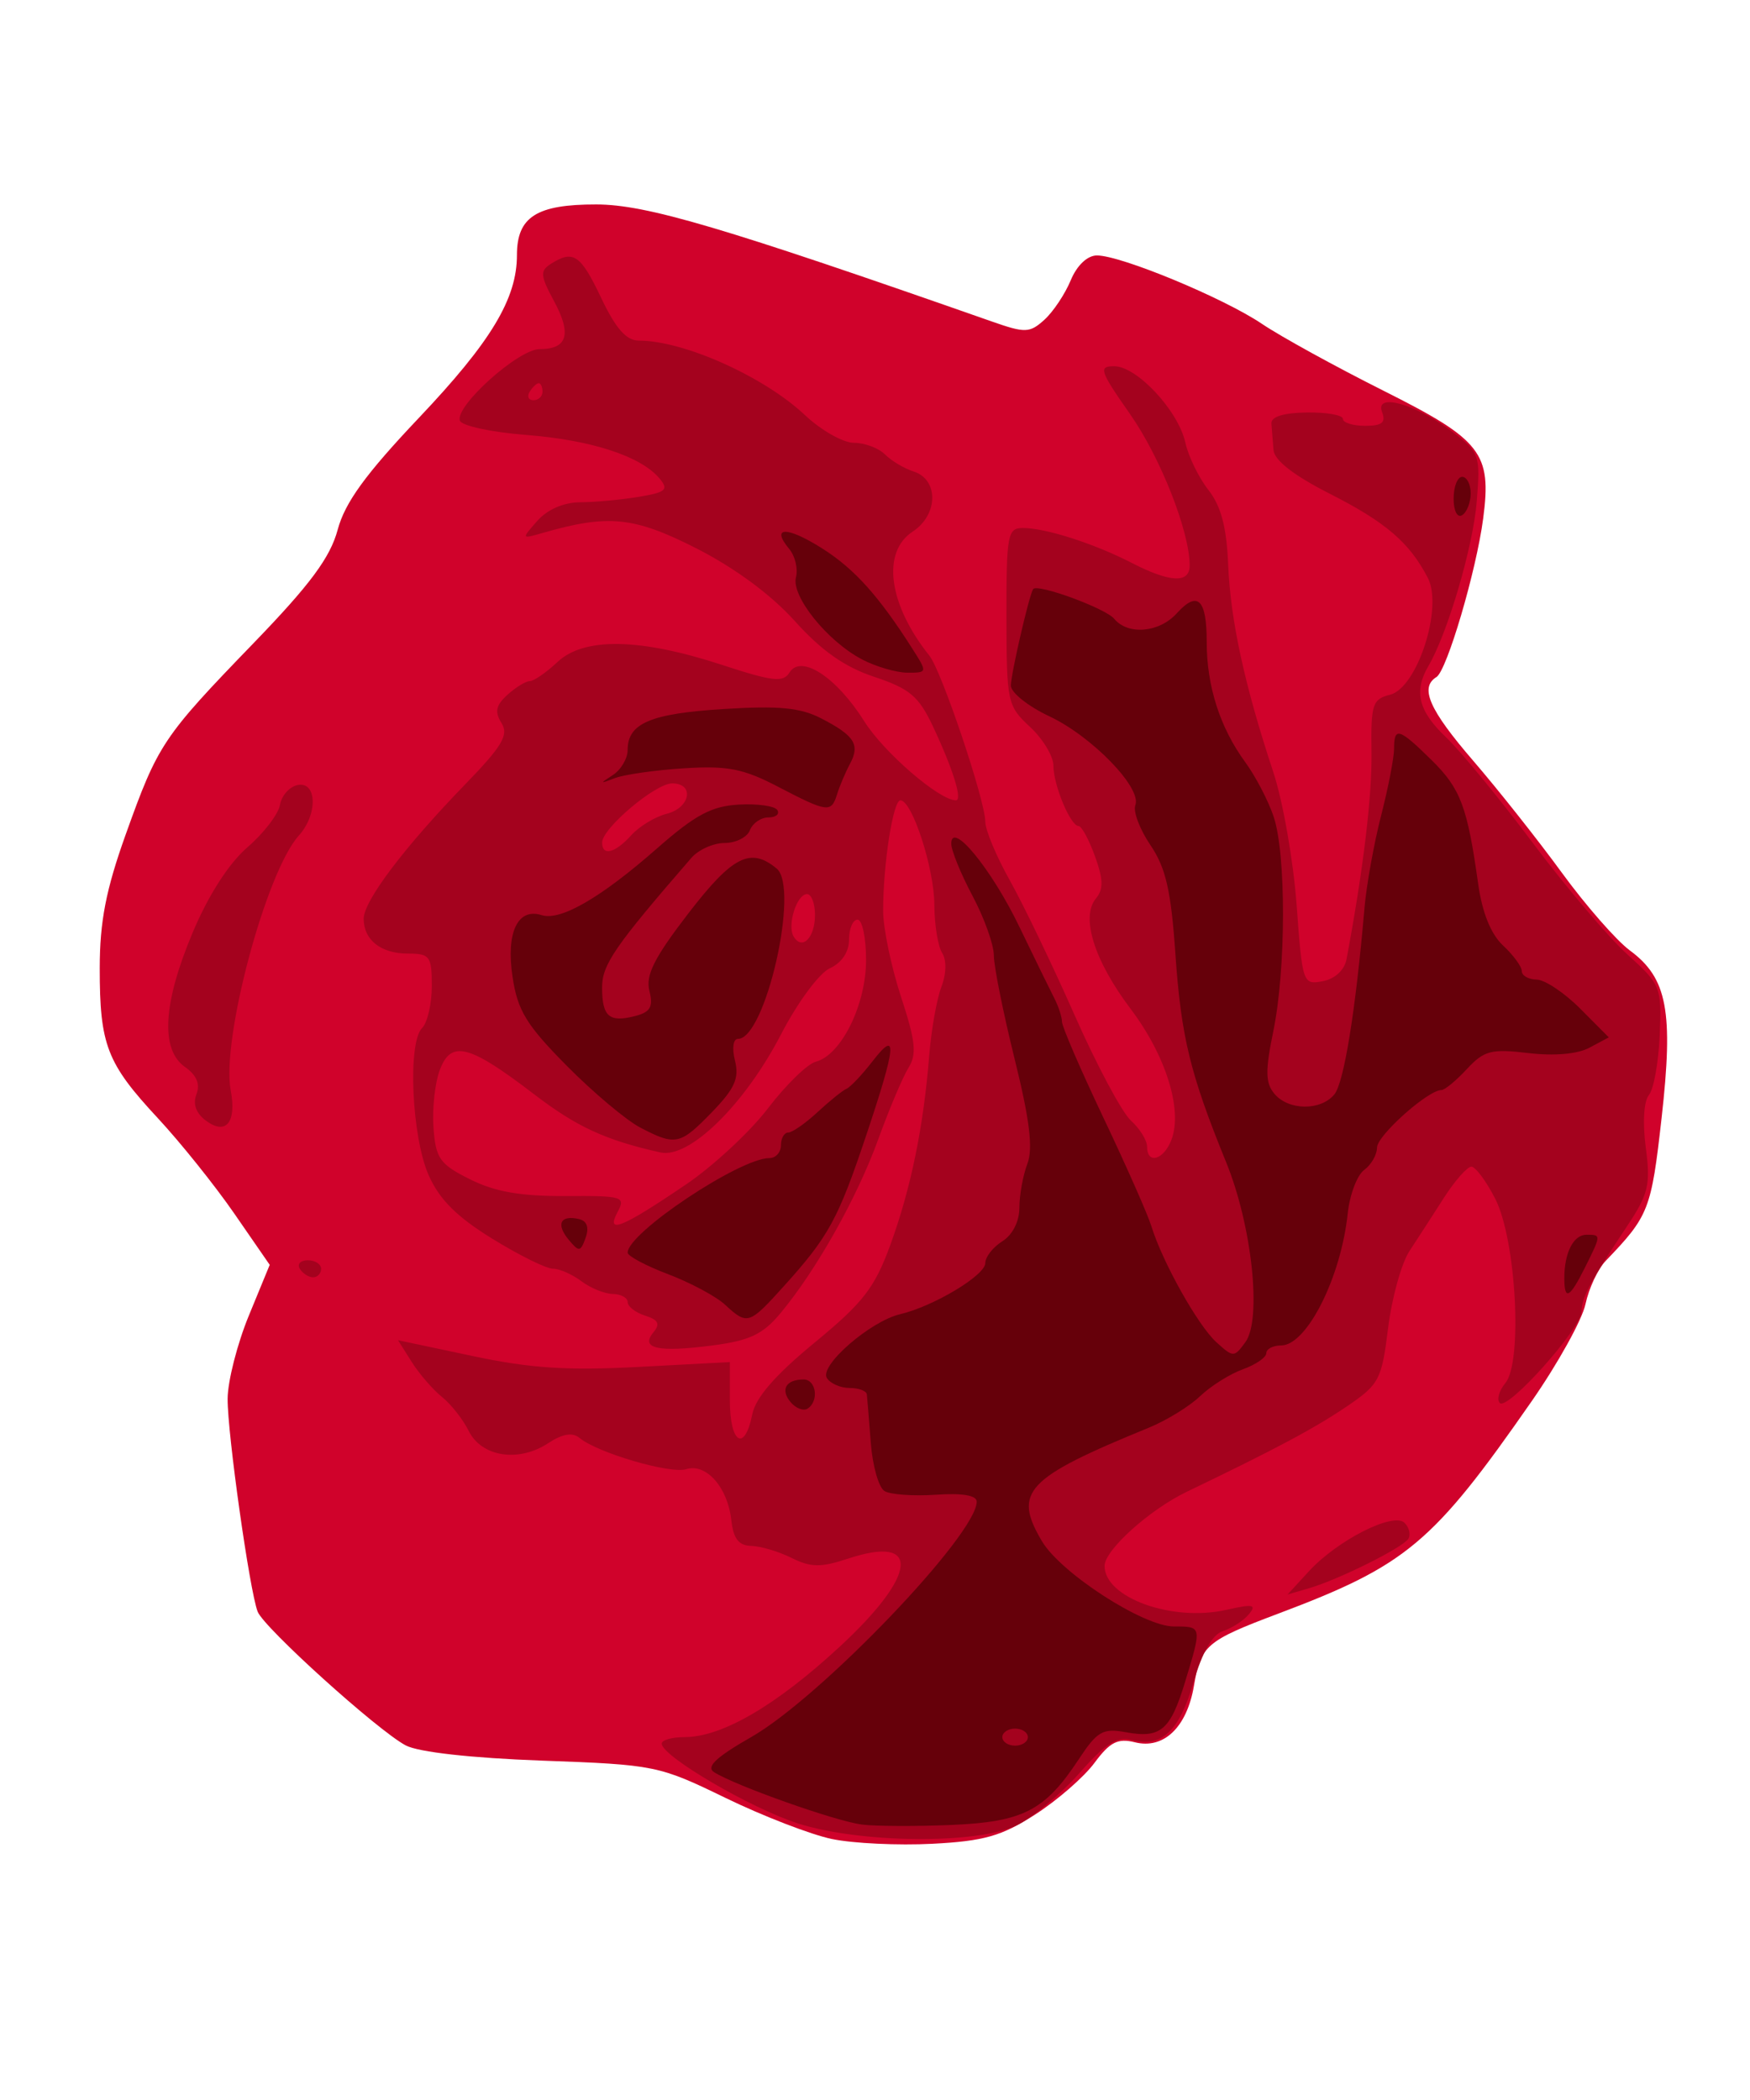 <svg width="300" height="360" viewBox="0 0 72 87"
   id="vector_rosa" xmlns="http://www.w3.org/2000/svg">
    <g>
      <path
         style="fill:#d0022b;stroke-width:0.353"
         d="m 34.219,76.189 c -0.873,-0.182 -2.857,-0.949 -4.41,-1.703 -2.763,-1.343 -2.922,-1.376 -7.608,-1.546 -2.919,-0.106 -5.121,-0.352 -5.644,-0.631 -1.17,-0.623 -5.879,-4.878 -6.134,-5.543 -0.334,-0.871 -1.252,-7.383 -1.243,-8.82 0.005,-0.729 0.399,-2.275 0.876,-3.435 L 10.924,52.401 9.457,50.277 C 8.651,49.11 7.224,47.33 6.287,46.322 c -2.113,-2.272 -2.407,-3.033 -2.405,-6.216 0.001,-1.929 0.258,-3.251 1.075,-5.533 1.342,-3.748 1.532,-4.033 5.294,-7.925 2.347,-2.428 3.179,-3.549 3.488,-4.701 0.303,-1.13 1.155,-2.303 3.367,-4.638 2.99,-3.155 4.06,-4.932 4.06,-6.744 0,-1.58 0.814,-2.099 3.288,-2.095 2.072,0.003 5.24,0.94 16.389,4.85 1.379,0.484 1.567,0.477 2.173,-0.071 0.365,-0.33 0.855,-1.065 1.091,-1.633 0.257,-0.621 0.691,-1.033 1.087,-1.033 1,0 5.247,1.761 6.84,2.836 0.776,0.524 3.044,1.771 5.039,2.772 4.059,2.035 4.481,2.577 4.122,5.297 -0.286,2.172 -1.501,6.293 -1.934,6.56 -0.705,0.436 -0.303,1.352 1.524,3.471 1.029,1.194 2.682,3.282 3.673,4.64 0.991,1.358 2.259,2.807 2.819,3.22 1.547,1.142 1.808,2.523 1.31,6.943 -0.428,3.802 -0.525,4.05 -2.317,5.916 -0.32,0.333 -0.696,1.138 -0.835,1.788 -0.139,0.65 -1.137,2.452 -2.216,4.005 -4.108,5.908 -5.192,6.817 -10.517,8.821 -2.976,1.12 -3.206,1.317 -3.488,2.986 -0.291,1.72 -1.252,2.642 -2.444,2.343 -0.71,-0.178 -1.038,-0.011 -1.676,0.851 -0.436,0.59 -1.546,1.556 -2.466,2.146 -1.385,0.889 -2.115,1.096 -4.247,1.207 -1.416,0.074 -3.289,-0.015 -4.162,-0.197 z"
         />
      <path
         style="fill:#a4021e;stroke-width:0.353"
         d="m 32.791,75.535 c -1.944,-0.622 -5.627,-2.781 -5.627,-3.299 0,-0.149 0.426,-0.27 0.947,-0.27 1.551,0 3.799,-1.312 6.443,-3.76 3.209,-2.971 3.362,-4.636 0.334,-3.636 -1.136,0.375 -1.542,0.37 -2.344,-0.028 -0.533,-0.265 -1.287,-0.489 -1.675,-0.498 -0.518,-0.012 -0.737,-0.298 -0.823,-1.075 -0.151,-1.356 -1.045,-2.363 -1.867,-2.103 -0.656,0.208 -3.676,-0.677 -4.421,-1.295 -0.293,-0.243 -0.702,-0.173 -1.309,0.225 -1.22,0.799 -2.749,0.56 -3.281,-0.515 -0.236,-0.476 -0.736,-1.111 -1.111,-1.411 -0.375,-0.3 -0.937,-0.951 -1.25,-1.446 l -0.568,-0.901 3.082,0.654 c 2.396,0.509 3.925,0.61 6.874,0.453 l 3.792,-0.201 v 1.594 c 0,1.775 0.611,2.155 0.927,0.576 0.14,-0.699 0.948,-1.63 2.58,-2.973 2.019,-1.661 2.492,-2.272 3.144,-4.059 0.847,-2.324 1.371,-4.874 1.607,-7.826 0.085,-1.067 0.312,-2.35 0.504,-2.852 0.209,-0.546 0.222,-1.112 0.032,-1.411 -0.174,-0.275 -0.319,-1.171 -0.322,-1.992 -0.005,-1.515 -0.92,-4.329 -1.407,-4.329 -0.304,0 -0.715,2.634 -0.715,4.577 0,0.717 0.333,2.318 0.74,3.559 0.603,1.836 0.661,2.383 0.312,2.941 -0.236,0.377 -0.8,1.712 -1.255,2.966 -0.878,2.422 -2.562,5.416 -4.052,7.206 -0.729,0.876 -1.274,1.134 -2.822,1.335 -2.258,0.294 -2.998,0.128 -2.438,-0.547 0.287,-0.346 0.203,-0.515 -0.344,-0.688 -0.398,-0.126 -0.724,-0.378 -0.724,-0.559 0,-0.181 -0.278,-0.334 -0.617,-0.34 -0.34,-0.006 -0.926,-0.244 -1.302,-0.529 -0.377,-0.285 -0.908,-0.518 -1.182,-0.518 -0.273,0 -1.405,-0.561 -2.516,-1.246 -1.465,-0.904 -2.187,-1.626 -2.631,-2.633 -0.701,-1.59 -0.874,-5.486 -0.27,-6.09 0.222,-0.222 0.403,-1.006 0.403,-1.744 0,-1.233 -0.079,-1.341 -0.988,-1.341 -1.119,0 -1.834,-0.563 -1.834,-1.444 0,-0.736 1.681,-2.963 4.189,-5.551 1.561,-1.61 1.829,-2.063 1.519,-2.559 -0.289,-0.463 -0.232,-0.734 0.249,-1.169 0.344,-0.311 0.761,-0.566 0.927,-0.566 0.166,0 0.683,-0.357 1.148,-0.794 1.1,-1.032 3.422,-0.989 6.824,0.126 2.081,0.682 2.525,0.733 2.783,0.315 0.477,-0.773 1.944,0.181 3.095,2.012 0.816,1.299 3.112,3.28 3.801,3.28 0.283,0 -0.116,-1.285 -0.952,-3.065 C 37.812,28.846 37.438,28.529 35.972,28.042 34.746,27.635 33.785,26.961 32.682,25.734 31.698,24.639 30.192,23.527 28.596,22.716 26.007,21.401 24.949,21.296 22.225,22.081 c -0.879,0.253 -0.88,0.252 -0.21,-0.507 0.413,-0.468 1.092,-0.762 1.764,-0.765 0.601,-0.002 1.689,-0.103 2.419,-0.223 1.139,-0.188 1.264,-0.296 0.882,-0.756 -0.77,-0.928 -2.82,-1.599 -5.533,-1.811 -1.44,-0.112 -2.676,-0.379 -2.746,-0.593 -0.2,-0.606 2.429,-2.962 3.304,-2.962 1.153,0 1.339,-0.613 0.6,-1.984 -0.574,-1.066 -0.59,-1.26 -0.128,-1.552 0.928,-0.586 1.226,-0.383 2.081,1.419 0.602,1.267 1.04,1.764 1.558,1.764 1.864,0 5.186,1.49 6.883,3.087 0.67,0.631 1.582,1.147 2.026,1.147 0.444,0 1.025,0.217 1.29,0.483 0.265,0.265 0.798,0.583 1.183,0.705 1.048,0.333 1.027,1.793 -0.035,2.489 -1.299,0.851 -1.008,3.015 0.691,5.143 0.509,0.637 2.315,6.005 2.315,6.879 0,0.341 0.457,1.433 1.015,2.427 0.558,0.994 1.765,3.503 2.681,5.576 0.916,2.073 1.967,4.042 2.336,4.376 0.369,0.334 0.671,0.82 0.671,1.081 0,0.758 0.701,0.548 1.016,-0.303 0.459,-1.242 -0.243,-3.479 -1.698,-5.405 -1.508,-1.997 -2.076,-3.804 -1.437,-4.574 0.317,-0.381 0.307,-0.79 -0.04,-1.749 -0.249,-0.688 -0.554,-1.252 -0.678,-1.252 -0.337,0 -1.044,-1.695 -1.044,-2.503 0,-0.388 -0.437,-1.11 -0.97,-1.605 -0.938,-0.869 -0.97,-1.021 -0.975,-4.569 -0.004,-3.4 0.046,-3.67 0.681,-3.67 0.943,0 2.947,0.643 4.509,1.446 1.592,0.819 2.4,0.855 2.4,0.108 0,-1.406 -1.207,-4.472 -2.472,-6.277 -1.253,-1.789 -1.316,-1.979 -0.657,-1.979 0.943,0 2.66,1.843 2.951,3.168 0.125,0.568 0.555,1.449 0.955,1.959 0.524,0.667 0.754,1.537 0.819,3.103 0.095,2.302 0.683,5.001 1.87,8.588 0.396,1.198 0.83,3.672 0.965,5.499 0.239,3.258 0.26,3.318 1.085,3.16 0.507,-0.097 0.898,-0.46 0.983,-0.913 0.688,-3.663 1.061,-6.749 1.034,-8.575 -0.029,-1.984 0.04,-2.196 0.77,-2.38 1.125,-0.282 2.201,-3.606 1.565,-4.837 -0.758,-1.466 -1.743,-2.312 -4.071,-3.493 -1.476,-0.749 -2.289,-1.381 -2.323,-1.805 -0.029,-0.359 -0.069,-0.851 -0.088,-1.094 -0.023,-0.286 0.491,-0.449 1.464,-0.463 0.825,-0.012 1.499,0.107 1.499,0.265 0,0.158 0.414,0.287 0.92,0.287 0.701,0 0.868,-0.135 0.702,-0.568 -0.314,-0.82 1.386,-0.344 2.906,0.813 1.133,0.862 1.17,0.967 1.017,2.883 -0.15,1.87 -1.208,5.47 -2.009,6.834 -0.61,1.038 -0.405,1.858 0.732,2.937 0.601,0.57 2.222,2.544 3.604,4.388 1.381,1.843 3.148,3.924 3.925,4.625 1.37,1.235 1.41,1.336 1.327,3.325 -0.047,1.128 -0.248,2.247 -0.447,2.487 -0.213,0.257 -0.266,1.15 -0.13,2.178 0.204,1.539 0.113,1.92 -0.777,3.258 -1.532,2.302 -1.88,2.953 -1.885,3.533 -0.007,0.694 -3.061,4.115 -3.385,3.791 -0.137,-0.137 -0.034,-0.508 0.229,-0.825 0.725,-0.873 0.447,-5.938 -0.418,-7.635 -0.374,-0.732 -0.819,-1.331 -0.99,-1.331 -0.171,0 -0.684,0.582 -1.139,1.293 -0.456,0.711 -1.098,1.705 -1.428,2.207 -0.33,0.503 -0.727,1.937 -0.882,3.188 -0.265,2.135 -0.368,2.332 -1.693,3.232 -1.354,0.92 -2.956,1.774 -6.646,3.547 -1.547,0.743 -3.408,2.421 -3.408,3.073 0,1.318 2.797,2.327 5.044,1.82 1.111,-0.251 1.269,-0.22 0.937,0.18 -0.22,0.265 -0.702,0.578 -1.07,0.695 -0.44,0.14 -0.862,0.872 -1.228,2.131 -0.592,2.037 -1.321,2.712 -2.573,2.385 -0.597,-0.156 -1.08,0.153 -2.164,1.385 -0.768,0.872 -1.94,1.844 -2.605,2.159 -1.655,0.785 -6.471,0.737 -9.058,-0.091 z m -4.619,-26.465 c 1.128,-0.766 2.657,-2.186 3.396,-3.156 0.739,-0.969 1.63,-1.837 1.98,-1.929 1.052,-0.275 2.08,-2.354 2.082,-4.211 C 35.63,38.854 35.472,38.1 35.278,38.1 c -0.194,0 -0.353,0.371 -0.353,0.825 0,0.513 -0.3,0.962 -0.794,1.188 -0.441,0.201 -1.339,1.415 -2.02,2.731 -1.512,2.922 -3.806,5.169 -5.002,4.9 -2.283,-0.512 -3.463,-1.057 -5.238,-2.415 -2.686,-2.056 -3.427,-2.248 -3.897,-1.012 -0.204,0.535 -0.323,1.618 -0.265,2.405 0.094,1.277 0.258,1.508 1.516,2.137 1.029,0.514 2.096,0.702 3.942,0.691 2.398,-0.013 2.511,0.022 2.164,0.671 -0.497,0.928 0.184,0.652 2.84,-1.151 z M 33.514,37.903 c 0,-0.474 -0.148,-0.861 -0.329,-0.861 -0.431,0 -0.838,1.303 -0.551,1.766 0.356,0.575 0.88,0.036 0.88,-0.905 z m -7.613,-3.299 c 0.335,-0.371 0.995,-0.771 1.466,-0.889 0.984,-0.247 1.168,-1.26 0.229,-1.26 -0.695,0 -2.901,1.863 -2.901,2.45 0,0.576 0.533,0.442 1.206,-0.301 z M 22.225,16.228 c 0,-0.194 -0.07,-0.353 -0.156,-0.353 -0.086,0 -0.254,0.159 -0.374,0.353 -0.12,0.194 -0.05,0.353 0.156,0.353 0.205,0 0.374,-0.159 0.374,-0.353 z m 31.75,48.869 c 1.185,-1.29 3.505,-2.466 3.962,-2.009 0.193,0.193 0.265,0.489 0.16,0.659 -0.229,0.37 -2.886,1.694 -4.123,2.054 L 53.093,66.057 Z M 12.171,52.564 c -0.12,-0.194 0.029,-0.353 0.332,-0.353 0.302,0 0.55,0.159 0.55,0.353 0,0.194 -0.149,0.353 -0.332,0.353 -0.183,0 -0.43,-0.159 -0.55,-0.353 z M 8.3,46.441 C 7.872,46.128 7.73,45.746 7.888,45.334 c 0.163,-0.423 0.008,-0.793 -0.472,-1.129 -1.028,-0.72 -0.917,-2.643 0.322,-5.585 0.648,-1.539 1.495,-2.855 2.263,-3.518 0.675,-0.582 1.282,-1.374 1.349,-1.76 0.067,-0.386 0.398,-0.755 0.736,-0.82 0.803,-0.155 0.831,1.225 0.043,2.096 -1.357,1.499 -3.217,8.459 -2.821,10.554 0.249,1.315 -0.19,1.867 -1.008,1.269 z"
         />
      <path
         style="fill:#66000a;stroke-width:0.353"
         d="m 35.454,75.587 c -1.069,-0.131 -5.241,-1.608 -6.12,-2.168 -0.345,-0.22 0.079,-0.62 1.542,-1.457 2.878,-1.646 9.331,-8.383 9.338,-9.748 0.001,-0.264 -0.586,-0.364 -1.692,-0.289 -0.932,0.063 -1.89,-0.006 -2.13,-0.154 -0.239,-0.148 -0.495,-1.05 -0.567,-2.004 -0.073,-0.954 -0.146,-1.854 -0.163,-2 -0.017,-0.146 -0.339,-0.265 -0.716,-0.265 -0.377,0 -0.8,-0.187 -0.941,-0.415 -0.316,-0.511 1.797,-2.35 3.037,-2.642 1.39,-0.328 3.528,-1.612 3.528,-2.119 0,-0.254 0.318,-0.659 0.706,-0.902 0.422,-0.264 0.706,-0.823 0.706,-1.391 0,-0.523 0.149,-1.342 0.331,-1.821 0.241,-0.635 0.098,-1.81 -0.529,-4.344 -0.473,-1.91 -0.86,-3.838 -0.86,-4.284 0,-0.446 -0.397,-1.556 -0.882,-2.467 -0.485,-0.911 -0.882,-1.884 -0.882,-2.162 0,-0.988 1.665,1.04 2.818,3.433 0.625,1.297 1.279,2.634 1.452,2.971 0.174,0.337 0.316,0.774 0.316,0.971 0,0.197 0.773,1.985 1.717,3.974 0.944,1.988 1.839,4.012 1.988,4.497 0.456,1.484 1.931,4.116 2.693,4.806 0.702,0.635 0.734,0.635 1.201,-0.004 0.689,-0.942 0.275,-4.824 -0.795,-7.448 -1.493,-3.663 -1.867,-5.197 -2.104,-8.624 -0.182,-2.637 -0.398,-3.58 -1.035,-4.519 -0.443,-0.652 -0.724,-1.398 -0.625,-1.656 0.274,-0.715 -1.796,-2.851 -3.574,-3.687 -0.871,-0.409 -1.583,-0.979 -1.583,-1.266 0,-0.466 0.748,-3.714 0.921,-3.996 0.153,-0.25 2.995,0.789 3.36,1.228 0.572,0.689 1.865,0.577 2.591,-0.225 0.866,-0.957 1.242,-0.595 1.242,1.195 0,1.824 0.552,3.543 1.597,4.971 0.426,0.582 0.955,1.598 1.176,2.258 0.523,1.562 0.514,6.327 -0.016,8.896 -0.336,1.627 -0.328,2.132 0.043,2.579 0.582,0.701 1.917,0.718 2.486,0.032 0.4,-0.482 0.881,-3.455 1.25,-7.726 0.082,-0.947 0.391,-2.667 0.687,-3.821 0.296,-1.154 0.538,-2.403 0.538,-2.775 0,-0.922 0.201,-0.861 1.554,0.469 1.2,1.18 1.483,1.929 1.928,5.112 0.169,1.208 0.527,2.099 1.034,2.571 0.427,0.397 0.776,0.875 0.776,1.062 0,0.186 0.278,0.344 0.617,0.35 0.34,0.006 1.15,0.547 1.802,1.202 l 1.185,1.191 -0.8,0.428 c -0.495,0.265 -1.462,0.35 -2.537,0.222 -1.534,-0.182 -1.831,-0.104 -2.542,0.663 -0.443,0.478 -0.917,0.869 -1.053,0.869 -0.558,0 -2.67,1.886 -2.67,2.384 0,0.295 -0.24,0.713 -0.533,0.928 -0.293,0.215 -0.599,1.027 -0.681,1.803 -0.279,2.652 -1.695,5.462 -2.755,5.466 -0.34,0.001 -0.617,0.145 -0.617,0.32 0,0.175 -0.437,0.475 -0.97,0.667 -0.534,0.192 -1.331,0.693 -1.772,1.114 -0.441,0.421 -1.394,1.007 -2.117,1.303 -5.107,2.088 -5.646,2.659 -4.438,4.704 0.78,1.321 4.204,3.535 5.466,3.535 1.17,0 1.167,-0.016 0.472,2.275 -0.617,2.033 -1.014,2.371 -2.474,2.104 -0.941,-0.172 -1.177,-0.035 -1.94,1.125 -1.401,2.128 -2.302,2.592 -5.279,2.719 -1.455,0.062 -3.122,0.055 -3.704,-0.016 z m 6.879,-3.62 c 0,-0.194 -0.238,-0.353 -0.529,-0.353 -0.291,0 -0.529,0.159 -0.529,0.353 0,0.194 0.238,0.353 0.529,0.353 0.291,0 0.529,-0.159 0.529,-0.353 z M 32.499,58.084 C 32.07,57.567 32.313,57.15 33.044,57.15 c 0.526,0 0.644,0.909 0.158,1.21 -0.172,0.106 -0.488,-0.018 -0.702,-0.276 z m -2.711,-4.032 C 29.412,53.706 28.35,53.137 27.428,52.788 26.507,52.438 25.753,52.037 25.753,51.895 c 0,-0.819 4.645,-3.917 5.873,-3.917 0.262,0 0.477,-0.238 0.477,-0.529 0,-0.291 0.136,-0.529 0.301,-0.529 0.166,0 0.712,-0.38 1.214,-0.845 0.502,-0.465 1.044,-0.902 1.204,-0.97 0.161,-0.069 0.646,-0.583 1.079,-1.142 1.049,-1.357 0.987,-0.662 -0.279,3.114 -1.156,3.447 -1.546,4.158 -3.412,6.223 -1.429,1.582 -1.498,1.603 -2.423,0.753 z M 64.558,52.946 c 0,-1.051 0.38,-1.793 0.92,-1.793 0.611,0 0.611,0.004 -0.064,1.357 -0.639,1.28 -0.856,1.391 -0.856,0.436 z M 23.305,51.355 c -0.532,-0.642 -0.335,-1.031 0.432,-0.851 0.33,0.077 0.427,0.349 0.276,0.771 -0.213,0.596 -0.273,0.603 -0.708,0.08 z m 2.977,-4.637 c -0.582,-0.302 -1.956,-1.457 -3.054,-2.566 -1.675,-1.693 -2.035,-2.285 -2.245,-3.685 -0.275,-1.835 0.214,-2.87 1.207,-2.554 0.782,0.248 2.452,-0.718 4.791,-2.774 1.569,-1.378 2.249,-1.742 3.374,-1.806 0.775,-0.044 1.495,0.058 1.599,0.227 0.104,0.169 -0.063,0.306 -0.372,0.306 -0.309,0 -0.652,0.238 -0.764,0.529 -0.112,0.291 -0.583,0.529 -1.047,0.529 -0.464,0 -1.085,0.278 -1.379,0.617 -3.186,3.677 -3.698,4.421 -3.698,5.371 0,1.207 0.297,1.461 1.376,1.179 0.628,-0.164 0.749,-0.381 0.583,-1.044 -0.163,-0.648 0.204,-1.375 1.621,-3.215 1.825,-2.371 2.57,-2.747 3.653,-1.848 0.958,0.795 -0.464,7.055 -1.602,7.055 -0.202,0 -0.255,0.386 -0.125,0.907 0.181,0.722 -0.012,1.154 -0.944,2.117 -1.332,1.374 -1.513,1.414 -2.974,0.655 z M 31.972,32.587 c -1.425,-0.742 -2.086,-0.871 -3.881,-0.758 -1.189,0.075 -2.48,0.258 -2.868,0.408 -0.625,0.241 -0.635,0.227 -0.088,-0.125 0.34,-0.218 0.617,-0.687 0.617,-1.042 0,-1.105 0.945,-1.508 3.981,-1.697 2.287,-0.143 3.178,-0.057 4.04,0.389 1.383,0.715 1.617,1.087 1.189,1.886 -0.186,0.347 -0.425,0.91 -0.53,1.249 -0.244,0.787 -0.388,0.769 -2.46,-0.309 z m 3.491,-5.269 c -1.434,-0.748 -2.942,-2.622 -2.737,-3.403 0.091,-0.349 -0.034,-0.876 -0.279,-1.171 -0.779,-0.938 -0.105,-0.952 1.358,-0.028 1.341,0.846 2.359,1.979 3.759,4.184 0.609,0.959 0.607,0.97 -0.218,0.968 -0.459,-0.001 -1.307,-0.248 -1.884,-0.549 z M 59.972,20.658 c 0,-0.497 0.159,-0.903 0.353,-0.903 0.194,0 0.353,0.308 0.353,0.685 0,0.377 -0.159,0.783 -0.353,0.903 -0.2,0.124 -0.353,-0.173 -0.353,-0.685 z"
         />
    </g>
</svg>

